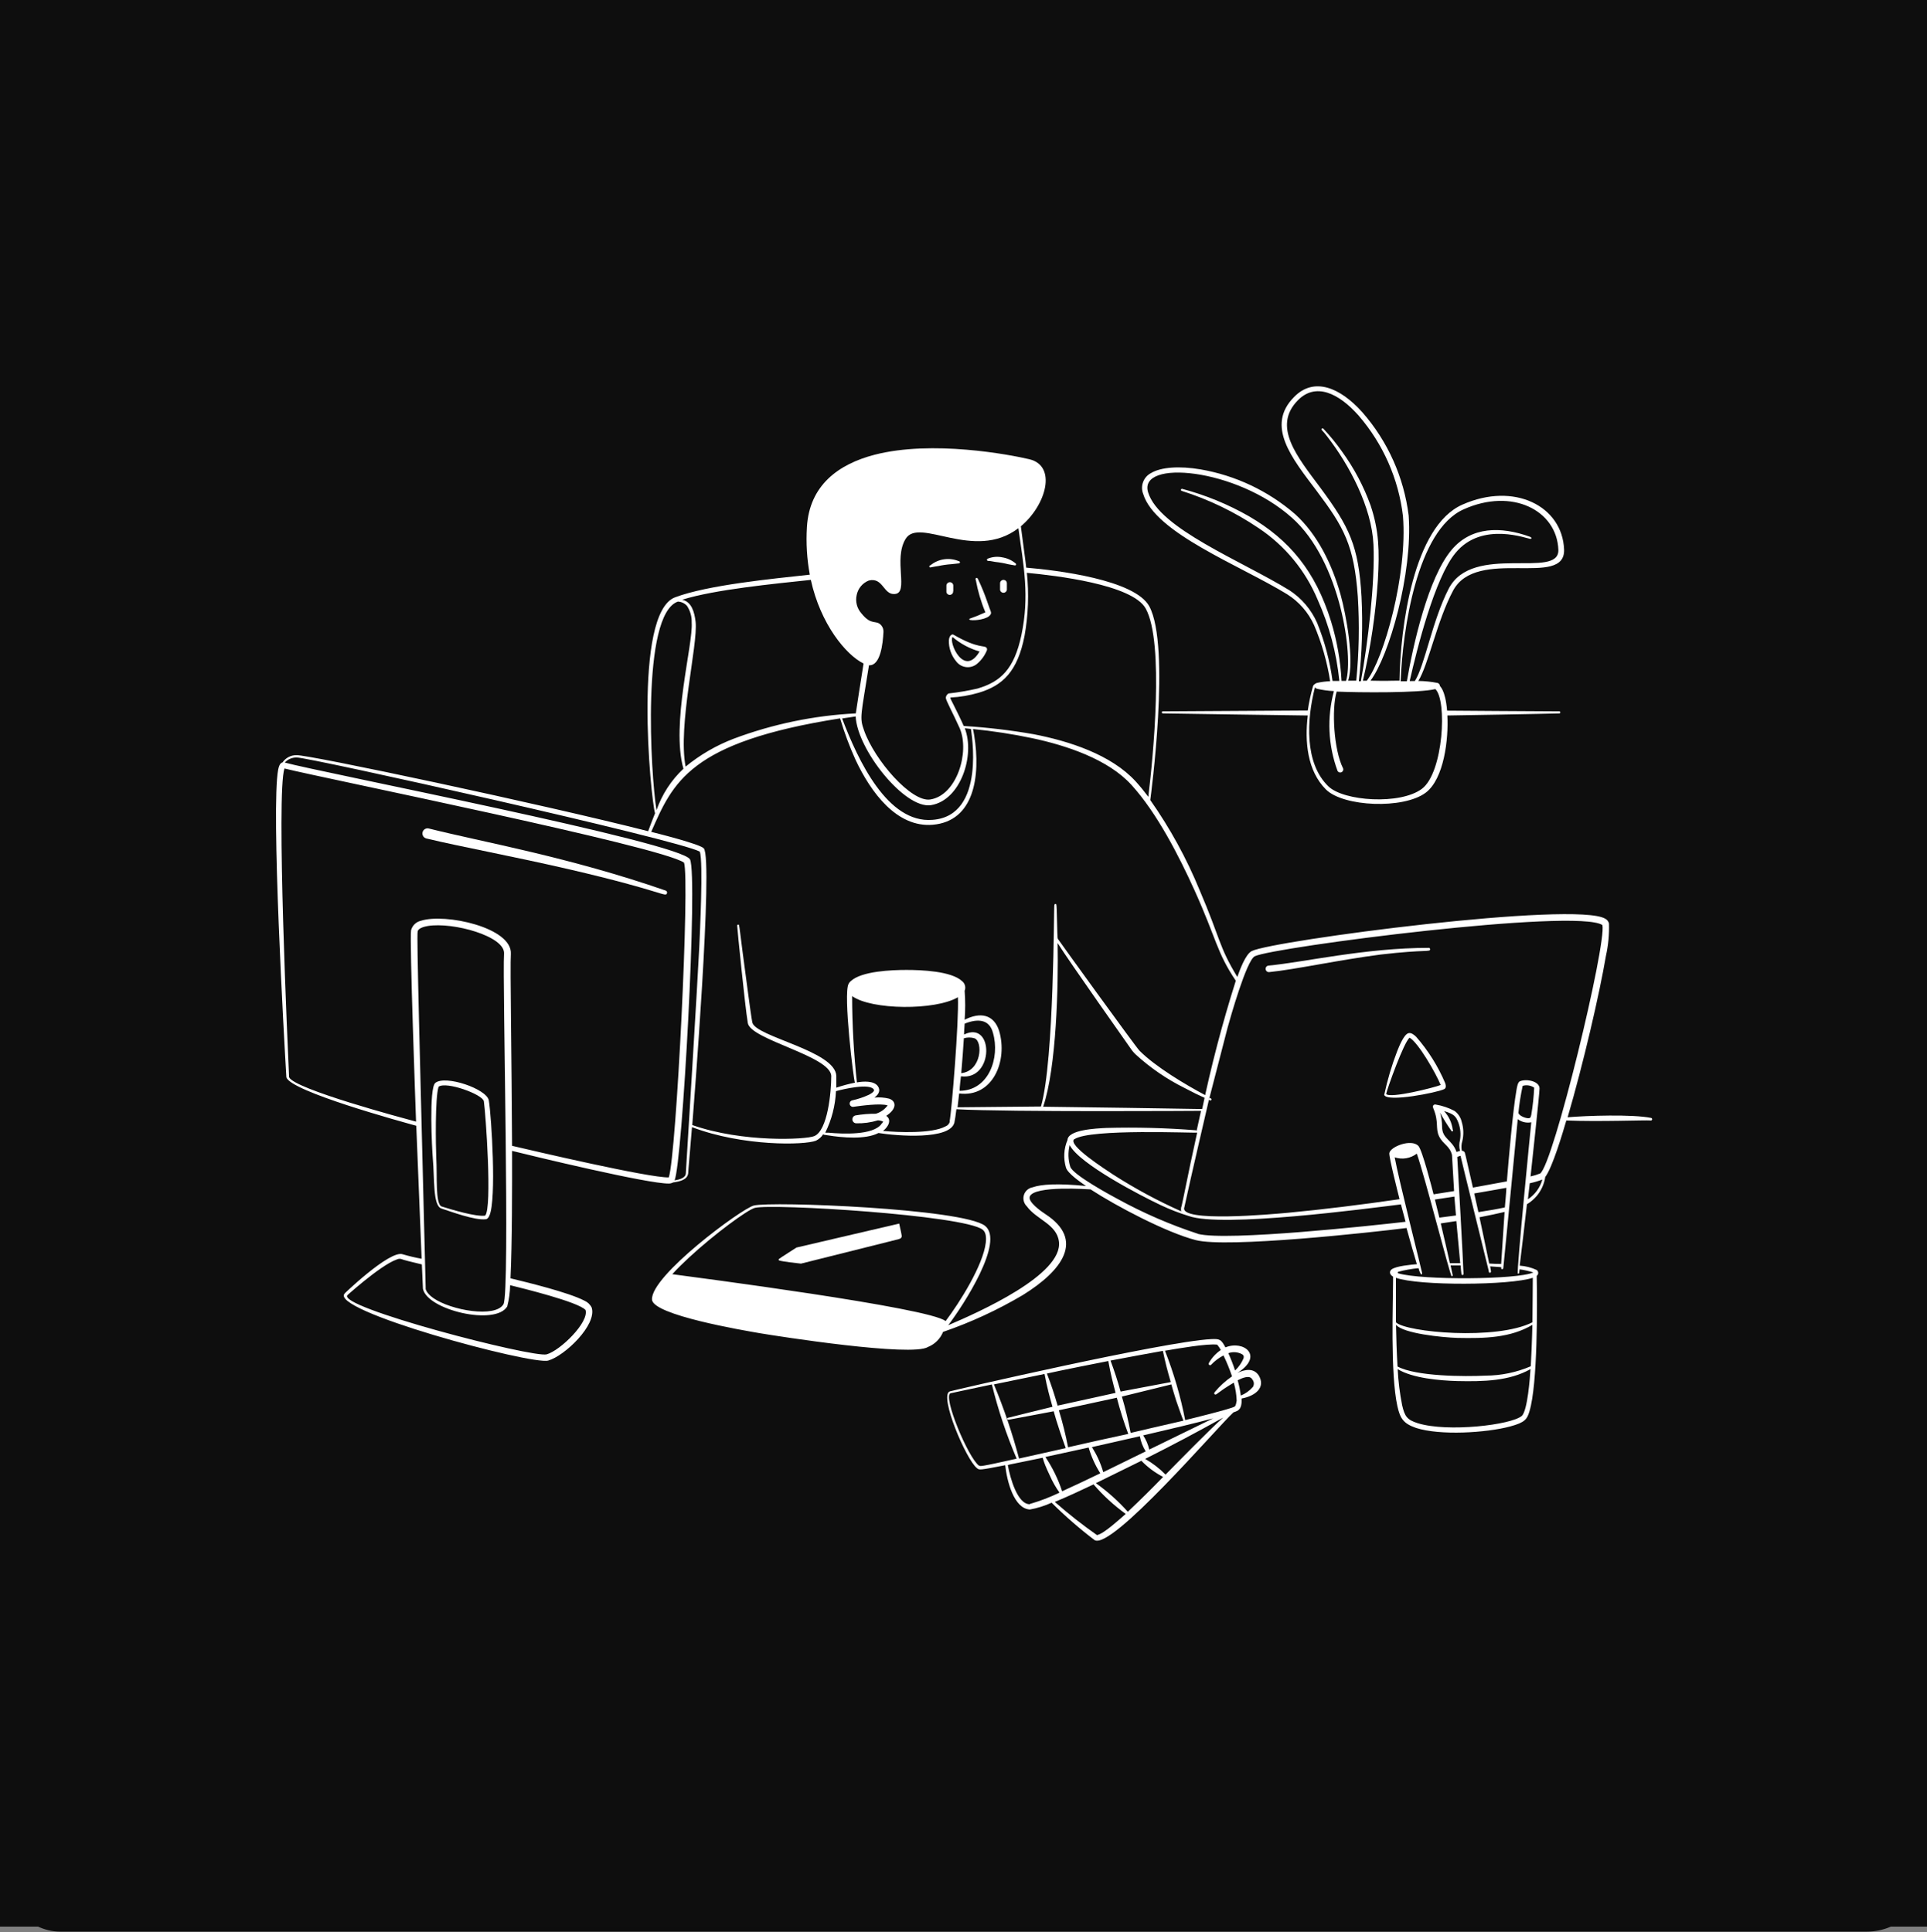 <svg width="334" height="335" viewBox="0 0 334 335" fill="none" xmlns="http://www.w3.org/2000/svg">
<rect x="0" y="0" width="334" height="335" fill="#808080" stroke="none"/>
<rect width="334" height="334.87" rx="10.438" fill="#0D0D0D"/>
<rect width="334" height="334" fill="#0E0E0E"/>
<path d="M223.122 103.04C225.16 104.324 226.775 106.179 227.766 108.375C229.096 111.489 230.032 114.757 230.553 118.103C229.784 118.123 229.018 118.22 228.268 118.392C228.18 118.392 227.678 118.655 227.59 118.931C227.188 120.323 226.882 121.741 226.674 123.174L201.569 123.325C201.28 123.325 201.318 123.664 201.569 123.676C201.569 123.676 224.49 124.028 226.674 124.04C226.122 128.609 226.586 133.63 229.825 136.869C232.875 139.882 243.244 140.308 247.097 137.434C250.298 135.036 251.089 128.107 250.863 124.04C251.616 124.04 268.587 123.739 270.269 123.676C270.316 123.676 270.361 123.658 270.394 123.625C270.427 123.592 270.445 123.547 270.445 123.5C270.445 123.454 270.427 123.409 270.394 123.376C270.361 123.343 270.316 123.325 270.269 123.325C267.407 123.325 250.825 123.199 250.825 123.199C250.486 119.433 249.57 119.057 249.57 118.881C249.56 118.765 249.513 118.655 249.436 118.567C249.36 118.479 249.257 118.418 249.143 118.392C248.051 118.178 246.942 118.065 245.829 118.053C247.587 115.228 249.093 107.546 251.855 102.399C255.947 94.73 271.349 102.035 271.098 95.257C270.797 87.725 262.437 83.495 253.461 87.487C244.938 91.253 242.716 108.826 242.566 118.002C239.992 118.002 241.235 118.078 237.545 118.002C240.771 113.709 244.875 99.399 244.16 89.395C243.34 82.755 240.546 76.515 236.139 71.482C232.273 67.152 227.741 65.319 224.327 68.796C219.306 73.817 223.925 79.428 228.218 85.114C232.938 91.391 234.708 94.516 235.348 103.454C235.648 108.303 235.556 113.168 235.072 118.002H233.678C234.758 114.475 233.365 106.705 232.348 103.052C230.892 97.893 228.406 92.696 224.465 89.119C219.809 85.098 214.146 82.421 208.084 81.374C204.381 80.746 201.217 80.985 199.498 82.014C198.865 82.343 198.377 82.894 198.127 83.562C197.876 84.229 197.882 84.966 198.142 85.629C200.226 92.445 214.962 98.019 223.122 103.04ZM253.713 88.29C262.11 84.525 269.843 88.479 270.106 95.307C270.307 100.542 255.206 94.052 251.089 102.073C248.227 107.621 246.959 115.379 245.227 118.065H244.336C245.591 112.529 248.666 100.215 252.282 95.859C256.901 90.223 264.947 93.512 265.299 93.424C265.437 93.424 265.575 93.198 265.161 93.048C260.139 91.228 255.031 91.265 251.616 95.307C247.512 100.153 244.926 111.826 243.846 118.103H242.767C243.106 109.316 245.566 91.868 253.713 88.29ZM235.988 103.441C235.486 94.579 233.854 91.328 228.896 84.612C224.829 79.152 220.473 73.943 224.967 69.386C228.03 66.273 232.022 68.131 235.486 72.047C239.728 76.958 242.404 83.026 243.168 89.47C243.984 99.638 239.842 114.237 236.892 118.015H236.227C237.569 112.267 238.438 106.419 238.825 100.529C239.114 95.508 239.026 92.018 237.57 87.65C236.374 84.324 234.713 81.184 232.637 78.323C231.646 76.912 230.555 75.574 229.373 74.319C229.343 74.282 229.3 74.259 229.253 74.255C229.206 74.25 229.159 74.264 229.122 74.294C229.085 74.324 229.062 74.367 229.057 74.414C229.053 74.462 229.067 74.508 229.097 74.545C229.411 74.874 229.705 75.222 229.975 75.587C233.892 80.608 237.758 87.939 238.059 94.416C238.361 100.893 237.068 111.701 235.875 118.103H235.524C236.078 113.236 236.233 108.333 235.988 103.441ZM248.779 119.459C250.851 121.354 250.198 133.944 246.445 136.756C242.691 139.568 232.913 138.903 230.252 136.329C226.059 132.3 226.486 124.756 227.917 119.157C228.006 119.275 228.128 119.362 228.268 119.408C229.233 119.631 230.216 119.765 231.206 119.81C229.977 124.365 230.192 129.19 231.821 133.618C231.881 133.744 231.988 133.842 232.12 133.889C232.252 133.936 232.397 133.929 232.524 133.869C232.65 133.809 232.748 133.701 232.795 133.569C232.842 133.438 232.835 133.293 232.775 133.166C231.193 130.003 230.766 122.973 231.683 119.898C235.599 120.074 246.081 120.149 248.779 119.459ZM223.925 89.759C232.436 97.29 234.62 113.973 233.302 118.04H232.524C232.345 114.552 231.738 111.099 230.716 107.759C228.005 98.973 223.461 93.575 216.494 89.508C212.855 87.426 208.96 85.827 204.908 84.75C204.861 84.739 204.812 84.746 204.771 84.771C204.729 84.796 204.7 84.836 204.688 84.882C204.676 84.929 204.684 84.978 204.709 85.019C204.733 85.061 204.773 85.09 204.82 85.102C209.55 86.602 214.04 88.775 218.151 91.554C222.709 94.589 226.269 98.904 228.381 103.956C230.386 108.422 231.657 113.182 232.147 118.053H230.967C230.503 114.607 229.609 111.234 228.306 108.01C227.288 105.693 225.618 103.721 223.498 102.337C215.201 97.228 200.904 91.629 198.996 85.353C197.226 79.591 214.285 81.123 223.925 89.759ZM115.382 154.393C98.662 148.581 83.674 145.982 74.348 143.635C74.232 143.602 74.111 143.594 73.992 143.609C73.873 143.624 73.759 143.664 73.655 143.724C73.552 143.785 73.462 143.866 73.39 143.963C73.319 144.059 73.268 144.169 73.24 144.286C73.212 144.402 73.208 144.523 73.228 144.642C73.248 144.76 73.292 144.873 73.356 144.974C73.421 145.075 73.506 145.162 73.605 145.229C73.704 145.297 73.816 145.344 73.933 145.367C79.934 146.811 88.997 148.468 98.8 150.74C114.993 154.506 115.345 155.623 115.608 154.844C115.636 154.755 115.629 154.657 115.586 154.573C115.544 154.489 115.471 154.424 115.382 154.393ZM247.876 164.548C247.876 164.518 247.87 164.489 247.858 164.461C247.847 164.434 247.83 164.409 247.809 164.388C247.788 164.367 247.763 164.35 247.736 164.339C247.709 164.328 247.679 164.322 247.65 164.322C236.641 164.322 225.934 166.832 219.871 167.397C219.797 167.403 219.725 167.424 219.659 167.459C219.594 167.493 219.536 167.541 219.489 167.598C219.442 167.656 219.407 167.722 219.387 167.793C219.366 167.864 219.36 167.939 219.368 168.012C219.375 168.086 219.396 168.159 219.43 168.225C219.465 168.291 219.512 168.35 219.569 168.398C219.626 168.445 219.692 168.481 219.763 168.504C219.834 168.526 219.909 168.534 219.984 168.527C224.427 168.087 232.122 166.405 239.327 165.477C247.323 164.548 247.888 165.113 247.876 164.548ZM209.954 190.67C209.965 190.649 209.972 190.627 209.974 190.603C209.976 190.58 209.973 190.557 209.966 190.535C209.959 190.513 209.948 190.492 209.933 190.474C209.918 190.456 209.899 190.442 209.879 190.431L209.565 190.268L209.49 190.645C209.703 190.745 209.866 190.908 209.954 190.67Z" fill="white"/>
<path d="M286.199 193.808C282.973 193.143 275.002 193.406 271.713 193.695C274.424 184.431 277.224 172.356 278.353 165.703C278.763 163.862 278.94 161.977 278.881 160.092C278.839 159.922 278.763 159.764 278.658 159.625C278.552 159.487 278.418 159.372 278.266 159.288C273.244 156.138 220.636 163.054 216.971 164.874C215.879 165.414 214.9 168.138 214.46 169.368C211.209 164.021 211.548 162.753 207.92 154.305C205.66 148.802 202.793 143.569 199.372 138.702C199.46 138.037 202.937 112.065 199.209 105.124C196.698 100.479 183.104 98.847 177.869 98.408C177.869 98.132 177.217 93.387 176.941 91.24C181.359 87.55 183.217 80.759 178.422 79.617C175.02 78.813 161.589 76.252 151.584 78.838C145.308 80.47 140.287 84.135 139.86 91.391C139.691 94.146 139.86 96.911 140.362 99.626C133.872 100.341 122.7 101.408 117.002 103.554C109.671 106.316 112.759 138.388 113.537 140.986C113.11 142.041 112.709 143.108 112.345 144.1C94.08 139.442 53.197 130.756 51.376 130.919C50.902 130.913 50.434 131.025 50.014 131.244C49.593 131.463 49.233 131.783 48.966 132.174C48.477 132.287 48.301 132.978 48.213 133.43C46.958 140.108 49.23 179.988 49.632 186.753C50.297 189.189 69.64 194.473 72.151 195.164C72.276 198.465 72.942 214.859 73.08 218.223C71.988 218.024 70.907 217.768 69.841 217.457C67.607 216.541 59.046 224.876 59.799 224.185C56.523 227.098 92.172 236.675 95.022 235.872C97.871 235.069 103.507 229.684 102.553 226.683C102.29 226.15 101.845 225.727 101.298 225.491C98.599 224.072 91.457 222.328 88.482 221.612C88.771 215.537 88.771 205.57 88.758 199.519C92.285 200.398 112.307 205.243 115.922 205.181C116.181 205.184 116.437 205.119 116.663 204.992C117.818 204.829 119.173 204.541 119.286 203.361C119.286 203.009 119.575 199.946 119.939 195.402C128.789 198.779 139.521 198.528 141.429 197.75C141.943 197.501 142.378 197.115 142.684 196.632C142.772 196.745 142.81 196.72 143.475 196.821C145.986 197.222 150.003 197.599 152.262 196.419C155.463 196.934 164.739 197.674 165.43 194.574C165.518 194.16 165.643 193.318 165.769 192.302C175.058 192.804 208.046 192.578 208.172 192.578L207.406 196.03C207.386 196.001 207.36 195.978 207.329 195.963C207.299 195.948 207.264 195.94 207.23 195.942C207.23 195.842 207.23 195.867 207.23 195.942C202.09 195.537 196.932 195.403 191.778 195.54C189.945 195.628 185.112 195.854 185.024 197.637C184.383 199.151 184.289 200.843 184.761 202.419C185.037 203.411 187.372 205.018 188.238 205.608C183.33 205.118 180.468 205.306 178.987 205.833C178.634 205.895 178.306 206.053 178.038 206.29C177.77 206.527 177.573 206.833 177.469 207.175C177.365 207.517 177.358 207.882 177.449 208.228C177.539 208.574 177.724 208.888 177.982 209.135C179.664 211.445 183.167 212.223 183.543 215.248C184.259 220.985 169.673 227.474 164.35 229.746C167.024 226.232 174.191 215.173 170.714 212.499C166.848 209.524 133.697 208.218 130.646 208.997C128.5 209.549 112.721 221.21 113.01 225.315C113.211 227.989 128.738 230.612 131.625 231.115C134.877 231.667 158.074 235.282 160.848 233.512C161.436 233.275 161.971 232.921 162.419 232.473C162.868 232.024 163.222 231.489 163.459 230.901C168.266 229.249 172.892 227.112 177.267 224.524C184.171 220.244 188.037 214.947 181.208 210.491C180.392 209.963 178.158 208.357 178.484 207.453C179.187 205.457 188.891 206.197 189.029 206.197C193.535 209.135 202.159 213.666 207.243 214.984C212.615 216.403 237.72 213.654 243.783 212.888C244.474 215.399 245.139 217.733 245.578 219.164C244.637 219.24 241.951 219.478 241.198 220.068C240.783 220.395 240.796 220.947 241.461 221.323C241.461 225.529 240.946 238.106 242.202 243.78C242.679 245.902 243.231 246.78 245.428 247.546C249.583 248.889 257.566 248.412 261.746 247.295C264.345 246.592 264.684 246.04 265.098 244.659C266.529 239.964 266.453 226.106 266.353 221.185C266.433 221.127 266.499 221.051 266.544 220.962C266.589 220.874 266.613 220.776 266.613 220.677C266.613 220.578 266.589 220.48 266.544 220.392C266.499 220.303 266.433 220.227 266.353 220.169C265.425 219.738 264.424 219.483 263.403 219.415C263.579 218.01 264.52 210.152 264.658 208.771C265.314 208.377 265.9 207.877 266.391 207.29C267.158 206.357 267.657 205.233 267.834 204.038C269.09 202.394 270.897 196.256 271.487 194.247C277.086 194.486 285.295 194.16 286.061 194.247C286.119 194.266 286.182 194.26 286.236 194.232C286.29 194.204 286.331 194.155 286.349 194.097C286.368 194.038 286.362 193.975 286.334 193.921C286.306 193.867 286.257 193.826 286.199 193.808ZM116.525 220.897C117.366 219.968 118.357 219.001 119.412 218.022C123.893 213.88 129.592 209.712 130.835 209.398C133.847 208.62 166.936 210.654 170.3 213.164C170.865 213.591 170.978 214.419 170.865 215.411C170.413 219.353 166.296 225.855 163.898 229.031C161.187 226.696 120.115 221.386 116.525 220.897ZM178.033 99.312C182.828 99.763 196.272 101.308 198.581 105.5C201.845 111.4 199.837 131.522 199.033 138.137C198.33 137.196 197.602 136.304 196.862 135.488C192.606 130.819 185.301 128.471 179.112 127.279C175.137 126.587 171.126 126.113 167.099 125.861C166.974 125.861 167.175 126.049 166.183 124.015C164.702 120.965 164.614 121.015 164.764 120.927C166.41 120.84 168.04 120.562 169.622 120.099C173.865 118.844 176.388 116.333 177.581 110.232C178.228 106.617 178.363 102.928 177.982 99.274L178.033 99.312ZM167.225 126.25C168.016 126.363 168.229 126.35 168.292 126.388C168.292 126.702 171.041 141.451 161.626 142.129C153.844 142.769 148.722 131.848 145.961 124.555C146.965 124.392 147.768 124.279 148.308 124.204C148.572 129.928 156.806 140.309 161.375 139.581C166.509 138.74 169.032 130.932 167.225 126.25ZM148.484 103.153C148.596 102.593 148.847 102.07 149.213 101.631C149.579 101.193 150.049 100.853 150.58 100.642C153.09 100.027 153.09 103.153 155.086 102.977C157.597 102.814 154.798 96.989 156.957 93.437C159.304 89.521 168.819 97.441 176.514 91.567C177.443 98.182 178.459 103.329 177.041 110.082C175.786 116.007 173.451 118.191 169.421 119.371C167.766 119.752 166.089 120.037 164.4 120.224C164.266 120.3 164.152 120.409 164.071 120.541C163.99 120.673 163.943 120.823 163.936 120.978C163.936 121.417 165.191 123.664 166.359 126.287C168.103 130.405 165.831 137.886 161.237 138.601C157.973 139.116 151.584 131.798 149.764 126.626C148.961 124.342 149.199 124.254 150.618 115.329C152.613 115.467 153.028 111.563 153.128 109.542C153.149 109.114 153 108.694 152.714 108.375C151.81 107.383 151.069 108.538 149.312 106.341C148.929 105.915 148.653 105.403 148.509 104.848C148.365 104.293 148.356 103.712 148.484 103.153ZM140.538 100.529C142.22 108.211 146.638 113.546 149.676 115.028C149.124 118.555 148.496 122.484 148.333 123.676C141.09 124.04 133.947 125.522 127.157 128.07C124.142 129.224 121.332 130.856 118.834 132.903C117.453 125.748 121.006 111.764 120.567 107.797C120.366 106.115 119.889 104.333 118.244 103.969C123.868 102.199 134.287 101.195 140.538 100.529ZM117.491 104.295C117.791 104.305 118.086 104.376 118.358 104.503C118.63 104.631 118.873 104.812 119.073 105.036C119.639 105.89 119.924 106.899 119.889 107.923C120.165 111.689 116.261 125.572 118.458 133.267C116.342 135.251 114.739 137.719 113.788 140.459C112.784 134.346 111.114 106.517 117.491 104.295ZM72.389 161.485C72.49 160.895 73.569 160.631 74.159 160.531C78.515 159.815 87.566 162.301 87.365 165.326C87.064 169.807 88.444 224.11 87.264 226.106C85.859 228.504 78.176 227.173 75.113 225.039C73.72 224.072 73.745 223.244 73.783 223.407C72.716 180.665 72.214 162.464 72.389 161.485ZM101.487 227.098C102.127 229.232 97.093 234.14 94.758 234.792C92.424 235.445 58.004 226.533 60.251 224.499C59.209 225.441 65.85 219.328 68.774 218.348C69.007 218.232 69.274 218.201 69.528 218.261C69.866 218.411 71.197 218.75 73.118 219.202C73.231 221.851 73.306 223.42 73.306 223.42C74.046 227.11 85.859 229.897 87.917 226.495C88.232 225.29 88.401 224.051 88.419 222.805C90.34 223.282 100.194 225.679 101.487 227.098ZM115.922 204.114C112.621 204.239 92.072 199.419 88.758 198.641C88.695 183.929 88.394 167.435 88.545 165.401C88.846 160.782 77.097 158.271 72.954 159.627C72.544 159.717 72.167 159.92 71.865 160.213C71.563 160.505 71.35 160.876 71.247 161.284C70.971 162.954 72.05 192.666 72.113 194.448C70.067 193.896 50.899 188.787 50.108 186.741C49.895 182.122 47.849 137.459 49.305 133.229C56.134 134.936 114.453 146.698 118.558 149.547C119.587 152.372 117.24 200.122 115.922 204.114ZM118.872 203.373C118.872 204.214 117.755 204.503 116.926 204.628C118.282 201.377 120.981 151.907 119.6 148.995C118.219 146.083 55.242 133.844 49.355 132.2C49.617 131.916 49.936 131.692 50.291 131.54C50.645 131.389 51.028 131.314 51.414 131.321C53.159 131.195 117.554 145.581 121.295 147.639C121.922 149.447 121.295 162.037 121.207 164.108C120.981 169.104 118.922 202.695 118.872 203.373ZM152.764 194.875C151.295 196.833 146.086 196.595 143.638 196.369H143.036C144.153 194.124 144.785 191.669 144.894 189.164C146.149 188.812 150.743 187.745 151.446 188.875C151.659 189.201 150.982 189.59 150.63 189.779C149.702 190.209 148.73 190.538 147.73 190.758C147.582 190.786 147.451 190.872 147.367 190.997C147.282 191.122 147.25 191.275 147.279 191.423C147.307 191.571 147.393 191.702 147.518 191.787C147.642 191.872 147.796 191.903 147.944 191.875C149.199 191.699 152.626 191.222 153.844 191.636C153.342 192.333 152.622 192.841 151.798 193.08C150.624 193.072 149.452 193.169 148.295 193.369C148.129 193.4 147.98 193.492 147.876 193.626C147.773 193.761 147.723 193.929 147.735 194.098C147.747 194.267 147.822 194.425 147.943 194.543C148.065 194.661 148.226 194.73 148.396 194.737C149.671 194.774 150.943 194.6 152.162 194.222C152.479 194.235 152.791 194.312 153.078 194.448C152.997 194.617 152.877 194.764 152.726 194.875H152.764ZM164.639 194.436C164.586 194.631 164.486 194.811 164.348 194.96C164.211 195.108 164.039 195.221 163.848 195.289C161.526 196.545 155.664 196.319 153.053 196.055C154.019 195.314 154.584 194.109 153.605 193.444C155.538 192.189 155.337 190.846 154.07 190.456C153.249 190.257 152.4 190.198 151.559 190.281C152.35 189.691 152.639 189.025 152.162 188.31C151.471 187.331 149.651 187.456 148.521 187.645C147.984 182.675 147.707 177.681 147.693 172.682C151.044 175.117 162.153 175.192 166.032 172.883C166.221 177.1 164.953 192.603 164.589 194.436H164.639ZM153.869 191.586C153.869 191.586 153.831 191.611 153.831 191.586H153.869ZM180.807 191.862C183.129 185.071 183.455 170.686 183.317 163.493C185.263 166.619 195.87 181.607 195.945 181.732C196.203 182.127 196.506 182.489 196.849 182.812C199.378 185.123 202.217 187.071 205.284 188.599C208.561 190.331 208.824 190.243 208.799 190.381L208.36 192.264C208.146 192.252 182.727 191.862 180.769 191.862H180.807ZM186.217 197.499C188.916 195.616 207.268 196.469 207.469 196.344V196.482C205.711 204.892 205.033 207.93 204.82 209.034C204.933 208.545 205.623 205.269 206.414 201.641C206.966 198.98 207.669 195.816 208.385 192.465C208.711 190.933 208.925 189.954 208.937 189.879C205.498 188.059 200.251 184.921 197.502 182.147C196.811 181.444 183.468 162.954 183.342 162.74C183.217 162.527 183.217 157.016 183.079 156.765C183.052 156.737 183.018 156.717 182.98 156.709C182.942 156.701 182.903 156.704 182.867 156.719C182.831 156.735 182.801 156.76 182.781 156.793C182.76 156.826 182.75 156.865 182.752 156.903C182.627 156.903 182.752 183.741 180.43 191.825L165.969 191.963C166.057 191.26 166.145 190.444 166.246 189.565C172.07 190.306 174.719 183.917 173.175 178.707C172.258 175.845 169.898 175.406 167.2 176.787C167.325 175.115 167.325 173.437 167.2 171.766C167.316 171.477 167.336 171.159 167.257 170.858C167.178 170.557 167.004 170.29 166.76 170.096C164.89 168.339 159.656 168.15 157.107 168.15C154.559 168.15 149.312 168.351 147.454 170.096C147.292 170.222 147.162 170.386 147.078 170.573C146.124 172.293 147.956 187.369 148.182 187.695C147.089 187.913 146.012 188.202 144.956 188.561V186.553C144.881 182.172 130.872 179.737 130.395 177.239C130.232 176.385 129.968 174.477 129.667 172.217C127.973 159.815 128.224 160.292 127.948 160.292C127.901 160.292 127.856 160.311 127.823 160.344C127.79 160.377 127.772 160.422 127.772 160.468C127.772 160.807 129.127 174.464 129.617 177.364C130.107 180.264 144.015 183.076 144.078 186.553C144.078 189.264 143.475 195.992 141.128 196.959C139.709 197.561 128.738 198.114 119.989 195.038C120.177 192.603 123.667 149.008 121.985 147.075C121.345 146.334 113.826 144.451 112.872 144.212C116.638 135.677 119.424 128.647 145.609 124.542C146.336 126.98 147.225 129.366 148.27 131.685C150.931 137.371 155.438 143.51 161.676 142.982C168.844 142.367 169.999 134.597 168.857 127.505C168.781 127.003 168.706 126.676 168.643 126.388C172.087 126.732 175.511 127.26 178.899 127.969C184.811 129.225 192.079 131.61 196.134 136.103C200.514 140.924 204.343 148.367 207.029 154.317C210.895 162.878 210.87 165.088 214.197 170.021C211.858 177.401 209.897 184.897 208.322 192.477C207.82 194.825 207.067 198.402 206.351 201.653C205.31 206.674 204.682 209.85 204.745 209.185C204.632 209.863 204.745 209.838 204.745 210.001C200.652 208.176 196.704 206.044 192.933 203.624C191.615 202.746 184.886 198.44 186.217 197.473V197.499ZM167.099 179.347C167.099 178.695 167.175 178.092 167.2 177.464C169.472 176.548 171.493 176.686 172.108 179.059C173.363 183.364 171.38 189.101 166.321 189.101C166.321 188.498 166.534 186.779 166.559 186.59C172.334 187.369 172.296 176.799 167.099 179.347ZM166.61 186.05C166.785 184.067 166.936 181.971 167.062 180C167.663 179.814 168.306 179.814 168.907 180C170.401 180.54 170.162 185.724 166.547 186.05H166.61ZM207.669 213.905C202.839 212.325 198.166 210.299 193.711 207.854C192.456 207.189 185.953 203.649 185.514 202.281C185.134 201.059 185.095 199.757 185.401 198.515C187.083 201.792 197.753 207.302 201.18 208.921C202.749 209.662 204.368 210.291 206.025 210.804C211.824 212.876 236.704 209.549 242.817 208.796C242.892 209.06 243.419 211.08 243.62 211.809C238.298 212.424 212.665 215.223 207.607 213.905H207.669ZM263.755 245.475C261.922 247.031 250.926 248.337 245.742 246.73C243.859 246.14 243.482 245.538 243.03 243.63C242.619 241.559 242.358 239.461 242.252 237.353C244.825 238.935 249.545 239.336 252.57 239.424C257.127 239.525 261.608 239.424 265.274 237.353C265.198 238.684 264.771 244.609 263.755 245.475ZM265.311 236.864C262.835 237.923 260.171 238.474 257.478 238.483C253.888 238.659 245.478 238.634 242.227 236.901C242.089 234.541 242.001 232.018 241.963 229.671C243.219 231.177 249.909 231.855 252.583 231.943C257.353 232.043 261.784 231.943 265.6 229.684C265.6 229.558 265.562 232.533 265.324 236.864H265.311ZM265.6 229.244C259.324 232.407 243.746 230.976 241.951 229.244V221.524C245.942 222.943 261.721 222.842 265.675 221.524C265.65 222.968 265.663 225.905 265.612 229.244H265.6ZM263.089 220.796C263.134 220.809 263.182 220.804 263.224 220.783C263.266 220.762 263.298 220.727 263.315 220.683C263.315 220.683 263.315 220.457 263.391 220.056C264.2 220.167 264.998 220.347 265.776 220.595C263.027 221.851 246.482 221.964 242.352 220.746C242.324 220.737 242.3 220.72 242.282 220.696C242.265 220.672 242.255 220.644 242.255 220.614C242.255 220.585 242.265 220.556 242.282 220.532C242.3 220.509 242.324 220.491 242.352 220.482C243.503 220.17 244.679 219.96 245.867 219.855C245.95 220.204 246.077 220.541 246.244 220.859C246.344 220.959 246.507 220.972 246.495 220.721C246.482 220.47 242.365 204.214 241.737 200.637C242.379 200.851 243.064 200.904 243.731 200.793C244.399 200.681 245.029 200.408 245.566 199.996C246.947 203.863 251.353 221.261 251.616 221.261C251.664 221.257 251.709 221.236 251.741 221.201C251.774 221.166 251.792 221.12 251.792 221.072L251.428 219.378H253.16C253.16 219.616 253.298 220.834 253.311 220.922C253.323 221.01 253.687 221.223 253.662 220.759C253.662 219.629 252.608 200.913 252.583 200.574C252.763 200.487 252.953 200.42 253.148 200.373C253.286 201.051 257.704 218.951 258.043 220.344C258.043 220.47 258.043 220.683 258.282 220.633C258.52 220.583 258.42 220.357 258.282 219.541L260.202 219.679V219.892C260.202 220.093 260.516 220.043 260.554 219.892C260.554 220.031 262.889 195.942 263.064 194.021C263.395 194.272 263.775 194.45 264.18 194.543C264.585 194.636 265.004 194.642 265.412 194.561C265.386 194.749 262.813 220.708 263.077 220.796H263.089ZM251.792 195.842C251.643 194.634 251.116 193.505 250.286 192.616C252.005 193.13 252.369 193.507 252.796 194.687C253.136 195.627 253.226 196.639 253.06 197.624C252.89 198.244 252.89 198.899 253.06 199.519C252.854 199.567 252.653 199.63 252.457 199.708C251.679 197.486 249.947 197.511 249.947 195.277C249.944 194.469 249.826 193.666 249.595 192.892C250.203 193.993 250.869 195.062 251.591 196.093C251.717 196.256 251.955 196.017 251.805 195.842H251.792ZM252.42 211.683C252.482 212.298 252.972 217.633 253.097 218.989H251.302C250.926 217.294 250.361 214.784 249.721 212.097L252.42 211.683ZM252.344 210.716L249.482 211.093C249.231 210.051 248.968 208.997 248.704 207.955C249.859 207.792 250.989 207.616 252.081 207.44C252.131 207.98 252.307 210.164 252.357 210.716H252.344ZM256.248 210.139C256.047 209.185 255.558 207.026 255.52 206.9C256.612 206.712 260.328 206.072 261.093 205.921C261.093 206.461 260.88 208.746 260.83 209.323C259.612 209.587 258.056 209.863 256.223 210.139H256.248ZM260.78 210.139C260.554 213.39 260.202 218.825 260.19 219.127C259.537 219.127 258.847 219.102 258.118 219.051C257.817 217.533 256.524 211.445 256.436 211.03C258.131 210.691 259.587 210.39 260.792 210.101L260.78 210.139ZM263.177 192.98C263.33 191.389 263.578 189.809 263.918 188.247C264.253 188.147 264.606 188.123 264.951 188.177C265.297 188.231 265.626 188.363 265.914 188.561C265.838 190.139 265.671 191.71 265.412 193.268C265.299 193.708 265.273 193.821 264.985 193.858C264.42 193.896 263.278 193.419 263.19 192.942L263.177 192.98ZM264.822 207.942C264.935 207.013 265.048 206.072 265.148 205.131C265.892 204.975 266.622 204.76 267.332 204.49C266.936 205.891 266.05 207.103 264.834 207.905L264.822 207.942ZM266.918 203.448C266.388 203.659 265.843 203.827 265.286 203.951C265.512 201.842 266.843 189.565 266.843 188.699C266.843 187.444 264.608 186.979 263.453 187.444C263.064 187.62 262.951 188.36 262.838 189.013C262.211 192.515 261.47 201.252 261.181 204.804L255.294 205.884C253.825 199.482 253.951 199.833 253.788 199.67C253.676 199.563 253.528 199.501 253.374 199.494C253.258 198.935 253.288 198.356 253.461 197.812C253.721 196.727 253.686 195.591 253.361 194.524C253.194 193.747 252.747 193.059 252.106 192.59C251.084 192.049 249.982 191.676 248.842 191.486C248.782 191.47 248.719 191.468 248.659 191.481C248.598 191.494 248.542 191.521 248.494 191.561C248.446 191.6 248.408 191.65 248.384 191.707C248.359 191.764 248.348 191.826 248.353 191.887C248.379 191.994 248.413 192.099 248.453 192.201C249.432 194.536 248.754 195.603 249.432 196.996C250.11 198.39 251.252 198.603 251.666 200.21C251.666 200.335 252.018 206.135 252.03 206.486L248.478 207.051C248.227 206.097 246.507 199.306 245.829 198.641C244.574 197.386 240.984 198.791 240.808 199.896C240.695 200.524 242.415 207.252 242.578 207.892C236.114 208.834 229.26 209.687 223.197 210.252C220.548 210.491 204.368 211.972 205.272 209.323C206.527 203.524 209.038 192.879 209.54 190.645V190.469C209.54 190.281 209.628 190.092 209.54 190.645C209.54 190.456 209.615 190.343 209.64 190.281L212.778 178.142C213.193 176.649 216.042 166.493 217.486 165.778C220.686 164.196 273.295 157.393 277.738 160.368C278.491 163.594 269.24 201.917 266.93 203.461L266.918 203.448Z" fill="white"/>
<path d="M165.229 102.487V101.521C165.229 101.364 165.167 101.214 165.056 101.104C164.945 100.993 164.795 100.931 164.639 100.931C164.481 100.931 164.33 100.993 164.217 101.103C164.105 101.213 164.04 101.363 164.036 101.521V102.651C164.064 102.8 164.148 102.933 164.272 103.021C164.395 103.11 164.548 103.148 164.698 103.127C164.848 103.106 164.985 103.028 165.079 102.909C165.173 102.789 165.218 102.639 165.204 102.487H165.229ZM245.453 179.736C245.089 179.385 244.574 178.971 244.097 179.121C243.306 179.372 242.516 181.381 242.177 182.209C241.225 184.682 240.469 187.225 239.917 189.816C240.432 191.147 249.118 189.402 250.298 188.825C250.675 188.649 250.625 188.197 250.499 187.795C249.257 184.857 247.553 182.137 245.453 179.736ZM240.256 189.653C240.482 188.611 243.344 180.628 244.323 179.9C245.842 180.766 248.892 186.088 249.708 188.097C248.578 188.548 240.909 190.494 240.256 189.653ZM138.052 216.277C137.927 216.365 135.19 218.097 135.065 218.223C135.035 218.235 135.01 218.256 134.992 218.283C134.974 218.31 134.964 218.341 134.964 218.374C134.964 218.406 134.974 218.437 134.992 218.464C135.01 218.491 135.035 218.512 135.065 218.524C135.768 218.725 138.115 218.989 138.831 219.064C156.003 214.758 156.116 214.758 155.902 214.758C156.018 214.743 156.123 214.683 156.195 214.592C156.268 214.501 156.302 214.385 156.291 214.269C156.291 214.055 155.952 212.574 155.852 212.122L138.052 216.277ZM171.317 97.24C171.668 97.24 172.359 97.404 172.497 97.416C173.259 97.495 174.014 97.629 174.756 97.818L175.886 98.019C175.929 98.029 175.974 98.025 176.014 98.005C176.054 97.986 176.086 97.953 176.104 97.912C176.122 97.872 176.125 97.826 176.113 97.784C176.1 97.741 176.073 97.704 176.037 97.68C175.382 97.125 174.587 96.76 173.74 96.625C172.9 96.445 172.026 96.52 171.229 96.839C171.203 96.844 171.178 96.855 171.156 96.871C171.133 96.886 171.114 96.906 171.1 96.929C171.085 96.951 171.075 96.977 171.071 97.003C171.066 97.03 171.066 97.057 171.072 97.084C171.078 97.11 171.089 97.135 171.104 97.157C171.12 97.179 171.139 97.198 171.162 97.213C171.185 97.227 171.21 97.237 171.237 97.242C171.263 97.247 171.291 97.246 171.317 97.24ZM161.375 98.345C161.714 98.27 162.442 98.157 162.63 98.132C163.391 97.966 164.163 97.856 164.94 97.805L166.195 97.667C166.245 97.667 166.293 97.647 166.329 97.612C166.364 97.577 166.384 97.529 166.384 97.479C166.384 97.429 166.364 97.381 166.329 97.346C166.293 97.311 166.245 97.291 166.195 97.291C165.386 96.948 164.499 96.833 163.629 96.959C162.759 97.085 161.941 97.447 161.262 98.006C161.232 98.006 161.203 98.013 161.176 98.027C161.15 98.04 161.127 98.06 161.109 98.084C161.092 98.109 161.081 98.136 161.076 98.166C161.072 98.195 161.074 98.226 161.084 98.254C161.093 98.282 161.109 98.308 161.13 98.329C161.152 98.35 161.178 98.365 161.206 98.374C161.235 98.383 161.265 98.385 161.294 98.38C161.324 98.375 161.351 98.363 161.375 98.345ZM173.928 100.529C173.771 100.529 173.621 100.591 173.511 100.702C173.4 100.813 173.338 100.963 173.338 101.119V102.249C173.36 102.405 173.442 102.547 173.568 102.642C173.694 102.738 173.853 102.779 174.009 102.757C174.166 102.736 174.307 102.653 174.403 102.527C174.498 102.401 174.539 102.242 174.518 102.086V101.119C174.52 101.041 174.505 100.964 174.476 100.891C174.447 100.819 174.404 100.753 174.349 100.698C174.294 100.643 174.228 100.6 174.156 100.571C174.083 100.542 174.006 100.528 173.928 100.529ZM76.507 209.511C78.251 210.076 82.319 211.595 84.189 211.369C84.415 211.369 84.666 211.143 84.829 210.742C86.084 207.917 85.181 193.557 84.729 190.783C84.415 188.787 77.197 186.314 75.452 187.733C74.323 188.649 74.887 199.281 75.013 200.762C75.339 204.34 75 209.022 76.507 209.511ZM76.017 188.398C77.373 187.419 83.662 189.741 83.863 190.908C84.176 192.879 85.344 209.449 84.088 210.742C82.469 210.98 78.176 209.662 76.557 209.16C75.415 208.783 75.804 203.787 75.615 200.699C75.528 198.616 75.389 190.343 76.017 188.398ZM165.216 110.006C165.185 109.991 165.151 109.983 165.116 109.983C165.081 109.983 165.047 109.991 165.015 110.006C164.702 110.119 164.513 110.471 164.463 110.986C164.423 112.315 164.869 113.614 165.718 114.638C165.918 114.91 166.169 115.139 166.459 115.312C166.748 115.484 167.069 115.596 167.403 115.642C167.737 115.688 168.077 115.666 168.402 115.578C168.727 115.489 169.031 115.336 169.296 115.128C170.053 114.505 170.647 113.708 171.028 112.806C171.063 112.735 171.08 112.658 171.08 112.58C171.08 112.501 171.063 112.424 171.028 112.354C170.639 111.751 169.71 112.605 165.216 110.006ZM165.103 110.433C166.467 111.595 168.064 112.451 169.785 112.944C167.099 117.513 164.4 111.35 165.103 110.433ZM168.179 107.483C168.982 107.634 171.204 107.358 171.681 106.542C171.919 106.153 171.681 106.027 171.154 104.421C170.679 103.025 170.121 101.658 169.484 100.328C169.258 99.977 168.97 100.328 169.133 100.542C169.482 102.466 170.037 104.348 170.79 106.153C169.881 106.578 168.951 106.955 168.003 107.283C168.001 107.307 168.004 107.332 168.012 107.356C168.02 107.379 168.033 107.401 168.049 107.419C168.065 107.438 168.085 107.453 168.108 107.464C168.13 107.475 168.154 107.482 168.179 107.483ZM214.473 238.018C219.18 235.031 215.515 232.282 212.402 233.587C211.636 232.194 211.46 232.081 209.891 232.156C201.745 232.571 164.953 241.081 164.601 241.219C162.743 241.985 167.463 253.069 169.334 254.525C169.76 254.852 169.622 254.914 174.229 254.011C174.53 256.747 175.723 261.542 178.51 261.693C179.808 261.455 181.073 261.059 182.275 260.513C184.603 262.829 187.081 264.988 189.694 266.977C192.581 268.911 211.033 247.358 213.795 244.847C214.586 244.583 215.289 244.408 215.201 242.45C217.586 242.01 219.431 240.542 218.163 238.433C217.31 237.152 215.829 237.353 214.473 238.018ZM214.912 234.604C215.427 234.792 215.691 234.993 215.527 235.508C215.189 236.295 214.694 237.004 214.071 237.592C213.738 236.571 213.348 235.569 212.904 234.592C213.554 234.357 214.265 234.362 214.912 234.604ZM201.556 234.19C202.021 236.387 202.334 237.579 202.924 239.6L194.225 241.244C193.725 239.428 193.143 237.636 192.481 235.872C194.125 235.558 200.213 234.416 201.556 234.19ZM188.69 250.948C189.15 252.525 189.83 254.029 190.711 255.416C188.301 256.584 186.029 257.651 184.096 258.529C183.402 256.424 182.427 254.423 181.196 252.58L188.69 250.948ZM185.137 250.948C184.713 248.767 184.177 246.609 183.531 244.483L193.573 242.311C194.12 244.438 194.783 246.533 195.556 248.588C192.104 249.316 188.501 250.132 185.137 250.897V250.948ZM189.317 251.01C189.179 250.81 188.326 251.111 197.564 248.989C197.728 249.922 198.073 250.814 198.581 251.613L191.225 255.216C190.789 253.716 190.147 252.284 189.317 250.96V251.01ZM198.104 248.851C202.874 247.747 207.255 246.692 210.28 245.889L199.196 251.299C198.991 250.408 198.625 249.561 198.117 248.801L198.104 248.851ZM195.983 248.462C195.58 246.32 195.069 244.201 194.451 242.111L203.025 240.002C203.025 240.065 203.602 241.998 203.866 242.826C203.991 243.203 205.058 246.24 205.121 246.291C202.523 246.868 196.184 248.362 195.97 248.412L195.983 248.462ZM192.104 235.997C192.518 238.282 192.907 239.763 193.359 241.47L183.317 243.68C182.727 241.684 182.326 240.378 181.459 238.119C183.418 237.667 190.598 236.236 192.117 235.947L192.104 235.997ZM181.045 238.194C181.535 240.705 181.899 242.023 182.426 243.881C181.585 244.069 174.719 245.789 174.719 245.789C174.468 245.789 174.568 246.178 174.819 246.127C174.819 246.127 182.263 244.747 182.639 244.659C182.639 244.659 183.179 246.818 184.723 251.048L176.627 252.856C175.469 248.477 174.013 244.182 172.271 240.002L181.045 238.194ZM169.685 254.098C167.777 252.667 163.409 242.123 164.727 241.546C164.727 241.546 167.601 240.918 171.919 240.014C172.996 244.413 174.431 248.717 176.212 252.881C169.61 254.362 169.898 254.211 169.698 254.048L169.685 254.098ZM178.472 260.776C176.351 260.776 175.083 256.195 174.706 254.111C174.706 253.872 174.041 254.111 180.606 252.743C180.932 252.68 180.418 252.592 181.987 255.856C182.437 256.881 182.992 257.857 183.644 258.768C181.992 259.559 180.28 260.214 178.522 260.726L178.472 260.776ZM190.171 266.149C187.619 264.361 185.167 262.433 182.828 260.375C184.987 259.483 187.435 258.341 189.543 257.337C191.194 259.256 193.065 260.975 195.117 262.458C194.263 263.187 191.363 265.873 190.221 266.099L190.171 266.149ZM195.481 262.082C193.823 260.231 191.966 258.568 189.945 257.124L197.828 253.245C198.927 254.372 200.198 255.317 201.594 256.044C199.62 258.087 197.598 260.083 195.531 262.032L195.481 262.082ZM202.021 255.642C200.974 254.574 199.782 253.657 198.481 252.918C203.878 250.195 206.979 248.538 212.013 245.751C209.778 247.722 204.104 253.521 202.071 255.592L202.021 255.642ZM213.996 243.843C213.456 244.232 206.063 246.04 205.422 246.19C204.623 242.084 203.451 238.058 201.92 234.165C204.355 233.751 209.176 232.91 210.971 233.11C211.213 233.396 211.424 233.707 211.598 234.039C210.742 234.621 210.033 235.395 209.527 236.299C209.402 236.613 209.728 236.776 209.891 236.625C210.519 235.961 211.253 235.405 212.063 234.981C212.632 236.158 213.127 237.369 213.544 238.608C212.429 239.371 211.423 240.283 210.556 241.32C210.393 241.521 210.444 241.671 210.556 241.734C210.858 241.91 210.883 241.458 213.845 239.7C214.145 240.717 214.313 241.767 214.347 242.826C214.285 243.052 214.247 243.629 214.046 243.793L213.996 243.843ZM217.122 240.479C216.561 241.121 215.855 241.62 215.063 241.935C214.947 241.04 214.767 240.155 214.523 239.286C215.339 238.872 216.607 238.345 217.034 239.111C217.194 239.287 217.294 239.51 217.319 239.747C217.344 239.984 217.292 240.223 217.172 240.429L217.122 240.479Z" fill="white"/>
</svg>
